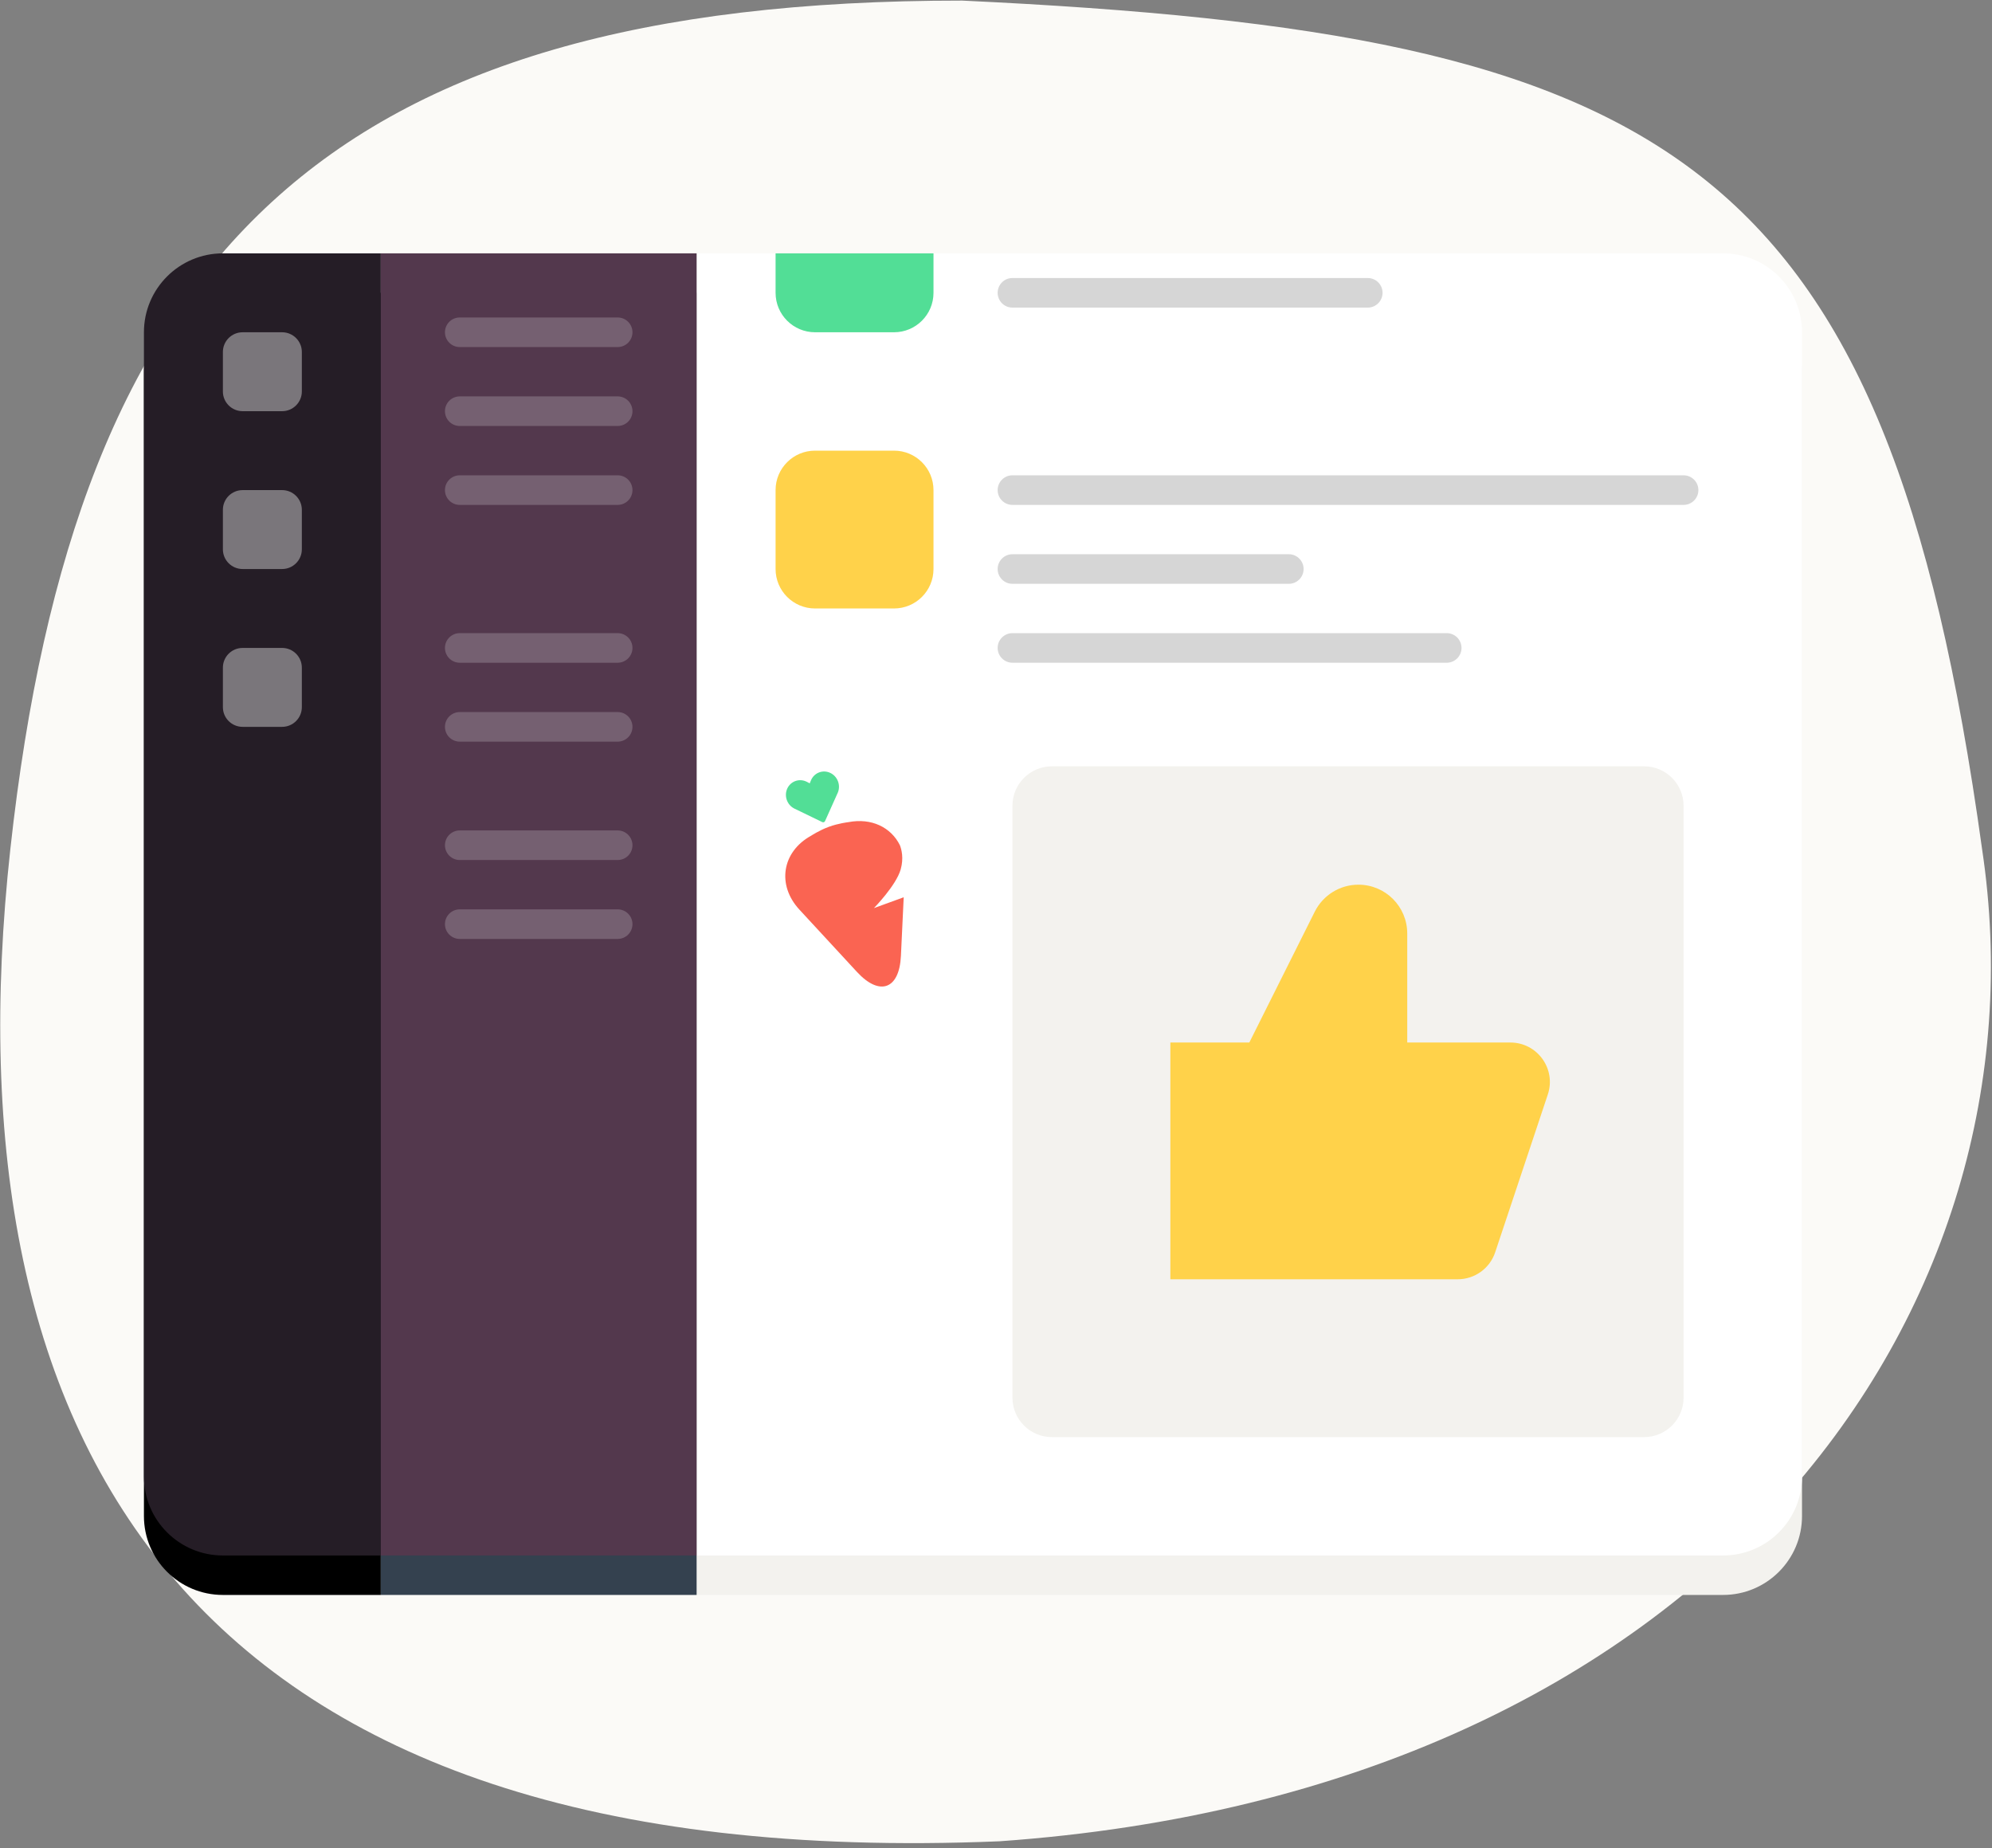 <?xml version="1.0" encoding="UTF-8"?>
<svg width="346px" height="321px" viewBox="0 0 346 321" version="1.1" xmlns="http://www.w3.org/2000/svg" xmlns:xlink="http://www.w3.org/1999/xlink">
    <rect x="0" y="0" width="346" height="321" fill="#808080" stroke="none"/>
    <!-- Generator: Sketch 44.1 (41455) - http://www.bohemiancoding.com/sketch -->
    <title>Illustration</title>
    <desc>Created with Sketch.</desc>
    <defs></defs>
    <g id="Page-1" stroke="none" stroke-width="1" fill="none" fill-rule="evenodd">
        <g id="Marketing-Site---Features" transform="translate(-760, -509)">
            <g id="Illustration" transform="translate(760, 509)">
                <path d="M178.712,0.104 C289.353,0.065 332.73,44.268 344.055,147.459 C355.38,250.65 313.503,325.64 172.255,319.783 C48.522,311.078 -10.461,227.238 1.576,147.459 C18.298,26.518 56.168,5.905 178.712,0.104 Z" id="Mask" fill="#FBFAF7" transform="translate(172.926, 160.104) scale(-1, 1) translate(-172.926, -160.104) "></path>
                <g id="Slack" transform="translate(25, 44)">
                    <path d="M274.286,233 L96,233 L96,6.853 L274.286,6.853 C281.859,6.853 288,12.99 288,20.559 L288,219.294 C288,226.864 281.859,233 274.286,233 Z" id="Fill-2" fill="#F3F2EE"></path>
                    <path d="M41.143,233 L13.714,233 C6.141,233 0,226.864 0,219.294 L0,20.559 C0,12.99 6.141,6.853 13.714,6.853 L41.143,6.853 L41.143,233 Z" id="Fill-4" fill="#000000"></path>
                    <polygon id="Fill-6" fill="#34414F" points="41.143 233 96 233 96 6.853 41.143 6.853"></polygon>
                    <path d="M274.286,226.147 L96,226.147 L96,0 L274.286,0 C281.859,0 288,6.137 288,13.706 L288,212.441 C288,220.011 281.859,226.147 274.286,226.147" id="Fill-8" fill="#FFFFFF"></path>
                    <path d="M41.143,226.147 L13.714,226.147 C6.141,226.147 0,220.011 0,212.441 L0,13.706 C0,6.137 6.141,0 13.714,0 L41.143,0 L41.143,226.147 Z" id="Fill-9" fill="#251D26"></path>
                    <polygon id="Fill-10" fill="#53384D" points="41.143 226.147 96 226.147 96 0 41.143 0"></polygon>
                    <path d="M119.168,90.211 C118.57,89.944 117.908,89.917 117.302,90.137 C116.65,90.374 116.122,90.885 115.854,91.539 L115.647,92.046 L115.161,91.79 C114.536,91.462 113.804,91.41 113.15,91.647 C112.545,91.868 112.055,92.313 111.769,92.902 C111.152,94.174 111.672,95.745 112.926,96.403 C112.929,96.404 112.933,96.406 112.936,96.408 L117.823,98.776 C117.914,98.822 118.015,98.824 118.102,98.792 C118.19,98.76 118.264,98.693 118.306,98.601 L120.528,93.647 C120.53,93.643 120.531,93.639 120.533,93.636 C121.07,92.327 120.458,90.79 119.168,90.211" id="Fill-11" fill="#52DE96"></path>
                    <path d="M131.304,102.786 C129.764,99.69 126.385,98.012 122.355,98.786 C122.355,98.786 120.652,98.982 118.991,99.587 C117.33,100.191 115.899,101.134 115.899,101.134 C110.815,103.932 109.906,109.705 113.847,113.972 L123.852,124.801 C127.788,129.063 131.21,127.824 131.485,122.024 L131.969,111.832 L126.796,113.715 C126.796,113.715 130.658,109.78 131.444,106.992 C131.996,105.037 131.593,103.518 131.304,102.786" id="Fill-12" fill="#FA6452"></path>
                    <path d="M150.857,43.688 L267.429,43.688 C268.849,43.688 270,42.537 270,41.118 C270,39.698 268.849,38.548 267.429,38.548 L150.857,38.548 C149.437,38.548 148.286,39.698 148.286,41.118 C148.286,42.537 149.437,43.688 150.857,43.688 Z" id="Stroke-13" fill="#D6D6D6" fill-rule="nonzero"></path>
                    <path d="M150.857,57.393 L198.857,57.393 C200.277,57.393 201.429,56.243 201.429,54.824 C201.429,53.404 200.277,52.254 198.857,52.254 L150.857,52.254 C149.437,52.254 148.286,53.404 148.286,54.824 C148.286,56.243 149.437,57.393 150.857,57.393 Z" id="Stroke-14" fill="#D6D6D6" fill-rule="nonzero"></path>
                    <path d="M150.857,71.099 L226.286,71.099 C227.706,71.099 228.857,69.949 228.857,68.529 C228.857,67.11 227.706,65.96 226.286,65.96 L150.857,65.96 C149.437,65.96 148.286,67.11 148.286,68.529 C148.286,69.949 149.437,71.099 150.857,71.099 Z" id="Stroke-15" fill="#D6D6D6" fill-rule="nonzero"></path>
                    <path d="M130.286,61.676 L116.571,61.676 C112.785,61.676 109.714,58.608 109.714,54.824 L109.714,41.118 C109.714,37.333 112.785,34.265 116.571,34.265 L130.286,34.265 C134.073,34.265 137.143,37.333 137.143,41.118 L137.143,54.824 C137.143,58.608 134.073,61.676 130.286,61.676" id="Fill-16" fill="#FFD24A"></path>
                    <path d="M150.857,9.423 L212.571,9.423 C213.992,9.423 215.143,8.272 215.143,6.853 C215.143,5.434 213.992,4.283 212.571,4.283 L150.857,4.283 C149.437,4.283 148.286,5.434 148.286,6.853 C148.286,8.272 149.437,9.423 150.857,9.423 Z" id="Stroke-17" fill="#D6D6D6" fill-rule="nonzero"></path>
                    <path d="M109.714,0 L109.714,6.853 C109.714,10.637 112.785,13.706 116.571,13.706 L130.286,13.706 C134.073,13.706 137.143,10.637 137.143,6.853 L137.143,0 L109.714,0 Z" id="Fill-23" fill="#52DE96"></path>
                    <g id="Group-4" opacity="0.2" transform="translate(52, 10.409)" fill-rule="nonzero" fill="#FFFFFF">
                        <path d="M2.857,5.867 L30.286,5.867 C31.706,5.867 32.857,4.716 32.857,3.297 C32.857,1.878 31.706,0.727 30.286,0.727 L2.857,0.727 C1.437,0.727 0.286,1.878 0.286,3.297 C0.286,4.716 1.437,5.867 2.857,5.867 Z" id="Stroke-18"></path>
                        <path d="M2.857,19.573 L30.286,19.573 C31.706,19.573 32.857,18.422 32.857,17.003 C32.857,15.584 31.706,14.433 30.286,14.433 L2.857,14.433 C1.437,14.433 0.286,15.584 0.286,17.003 C0.286,18.422 1.437,19.573 2.857,19.573 Z" id="Stroke-19"></path>
                        <path d="M2.857,33.279 L30.286,33.279 C31.706,33.279 32.857,32.128 32.857,30.709 C32.857,29.289 31.706,28.139 30.286,28.139 L2.857,28.139 C1.437,28.139 0.286,29.289 0.286,30.709 C0.286,32.128 1.437,33.279 2.857,33.279 Z" id="Stroke-20"></path>
                        <path d="M2.857,60.69 L30.286,60.69 C31.706,60.69 32.857,59.54 32.857,58.12 C32.857,56.701 31.706,55.551 30.286,55.551 L2.857,55.551 C1.437,55.551 0.286,56.701 0.286,58.12 C0.286,59.54 1.437,60.69 2.857,60.69 Z" id="Stroke-21"></path>
                        <path d="M2.857,74.396 L30.286,74.396 C31.706,74.396 32.857,73.246 32.857,71.826 C32.857,70.407 31.706,69.257 30.286,69.257 L2.857,69.257 C1.437,69.257 0.286,70.407 0.286,71.826 C0.286,73.246 1.437,74.396 2.857,74.396 Z" id="Stroke-22"></path>
                        <path d="M2.857,94.955 L30.286,94.955 C31.706,94.955 32.857,93.804 32.857,92.385 C32.857,90.966 31.706,89.815 30.286,89.815 L2.857,89.815 C1.437,89.815 0.286,90.966 0.286,92.385 C0.286,93.804 1.437,94.955 2.857,94.955 Z" id="Stroke-24"></path>
                        <path d="M2.857,108.661 L30.286,108.661 C31.706,108.661 32.857,107.51 32.857,106.091 C32.857,104.672 31.706,103.521 30.286,103.521 L2.857,103.521 C1.437,103.521 0.286,104.672 0.286,106.091 C0.286,107.51 1.437,108.661 2.857,108.661 Z" id="Stroke-25"></path>
                    </g>
                    <path d="M260.571,205.588 L157.714,205.588 C153.927,205.588 150.857,202.52 150.857,198.735 L150.857,95.941 C150.857,92.157 153.927,89.088 157.714,89.088 L260.571,89.088 C264.358,89.088 267.429,92.157 267.429,95.941 L267.429,198.735 C267.429,202.52 264.358,205.588 260.571,205.588" id="Fill-26" fill="#F3F2EE"></path>
                    <path d="M219.429,137.059 L219.429,118.118 C219.429,113.44 215.634,109.647 210.952,109.647 C207.742,109.647 204.807,111.46 203.372,114.329 L192,137.059 L178.286,137.059 L178.286,178.176 L228.201,178.176 C231.152,178.176 233.772,176.289 234.705,173.491 L243.849,146.079 C245.329,141.642 242.024,137.059 237.343,137.059 L219.429,137.059 Z" id="Fill-27" fill="#FFD24A"></path>
                    <path d="M24,27.412 L17.143,27.412 C15.249,27.412 13.714,25.878 13.714,23.985 L13.714,17.132 C13.714,15.24 15.249,13.706 17.143,13.706 L24,13.706 C25.893,13.706 27.429,15.24 27.429,17.132 L27.429,23.985 C27.429,25.878 25.893,27.412 24,27.412" id="Fill-28" fill="#FFFFFF" opacity="0.391"></path>
                    <path d="M24,54.824 L17.143,54.824 C15.249,54.824 13.714,53.289 13.714,51.397 L13.714,44.544 C13.714,42.652 15.249,41.118 17.143,41.118 L24,41.118 C25.893,41.118 27.429,42.652 27.429,44.544 L27.429,51.397 C27.429,53.289 25.893,54.824 24,54.824" id="Fill-29" fill="#FFFFFF" opacity="0.391"></path>
                    <path d="M24,82.235 L17.143,82.235 C15.249,82.235 13.714,80.701 13.714,78.809 L13.714,71.956 C13.714,70.064 15.249,68.529 17.143,68.529 L24,68.529 C25.893,68.529 27.429,70.064 27.429,71.956 L27.429,78.809 C27.429,80.701 25.893,82.235 24,82.235" id="Fill-30" fill="#FFFFFF" opacity="0.391"></path>
                </g>
            </g>
        </g>
    </g>
</svg>